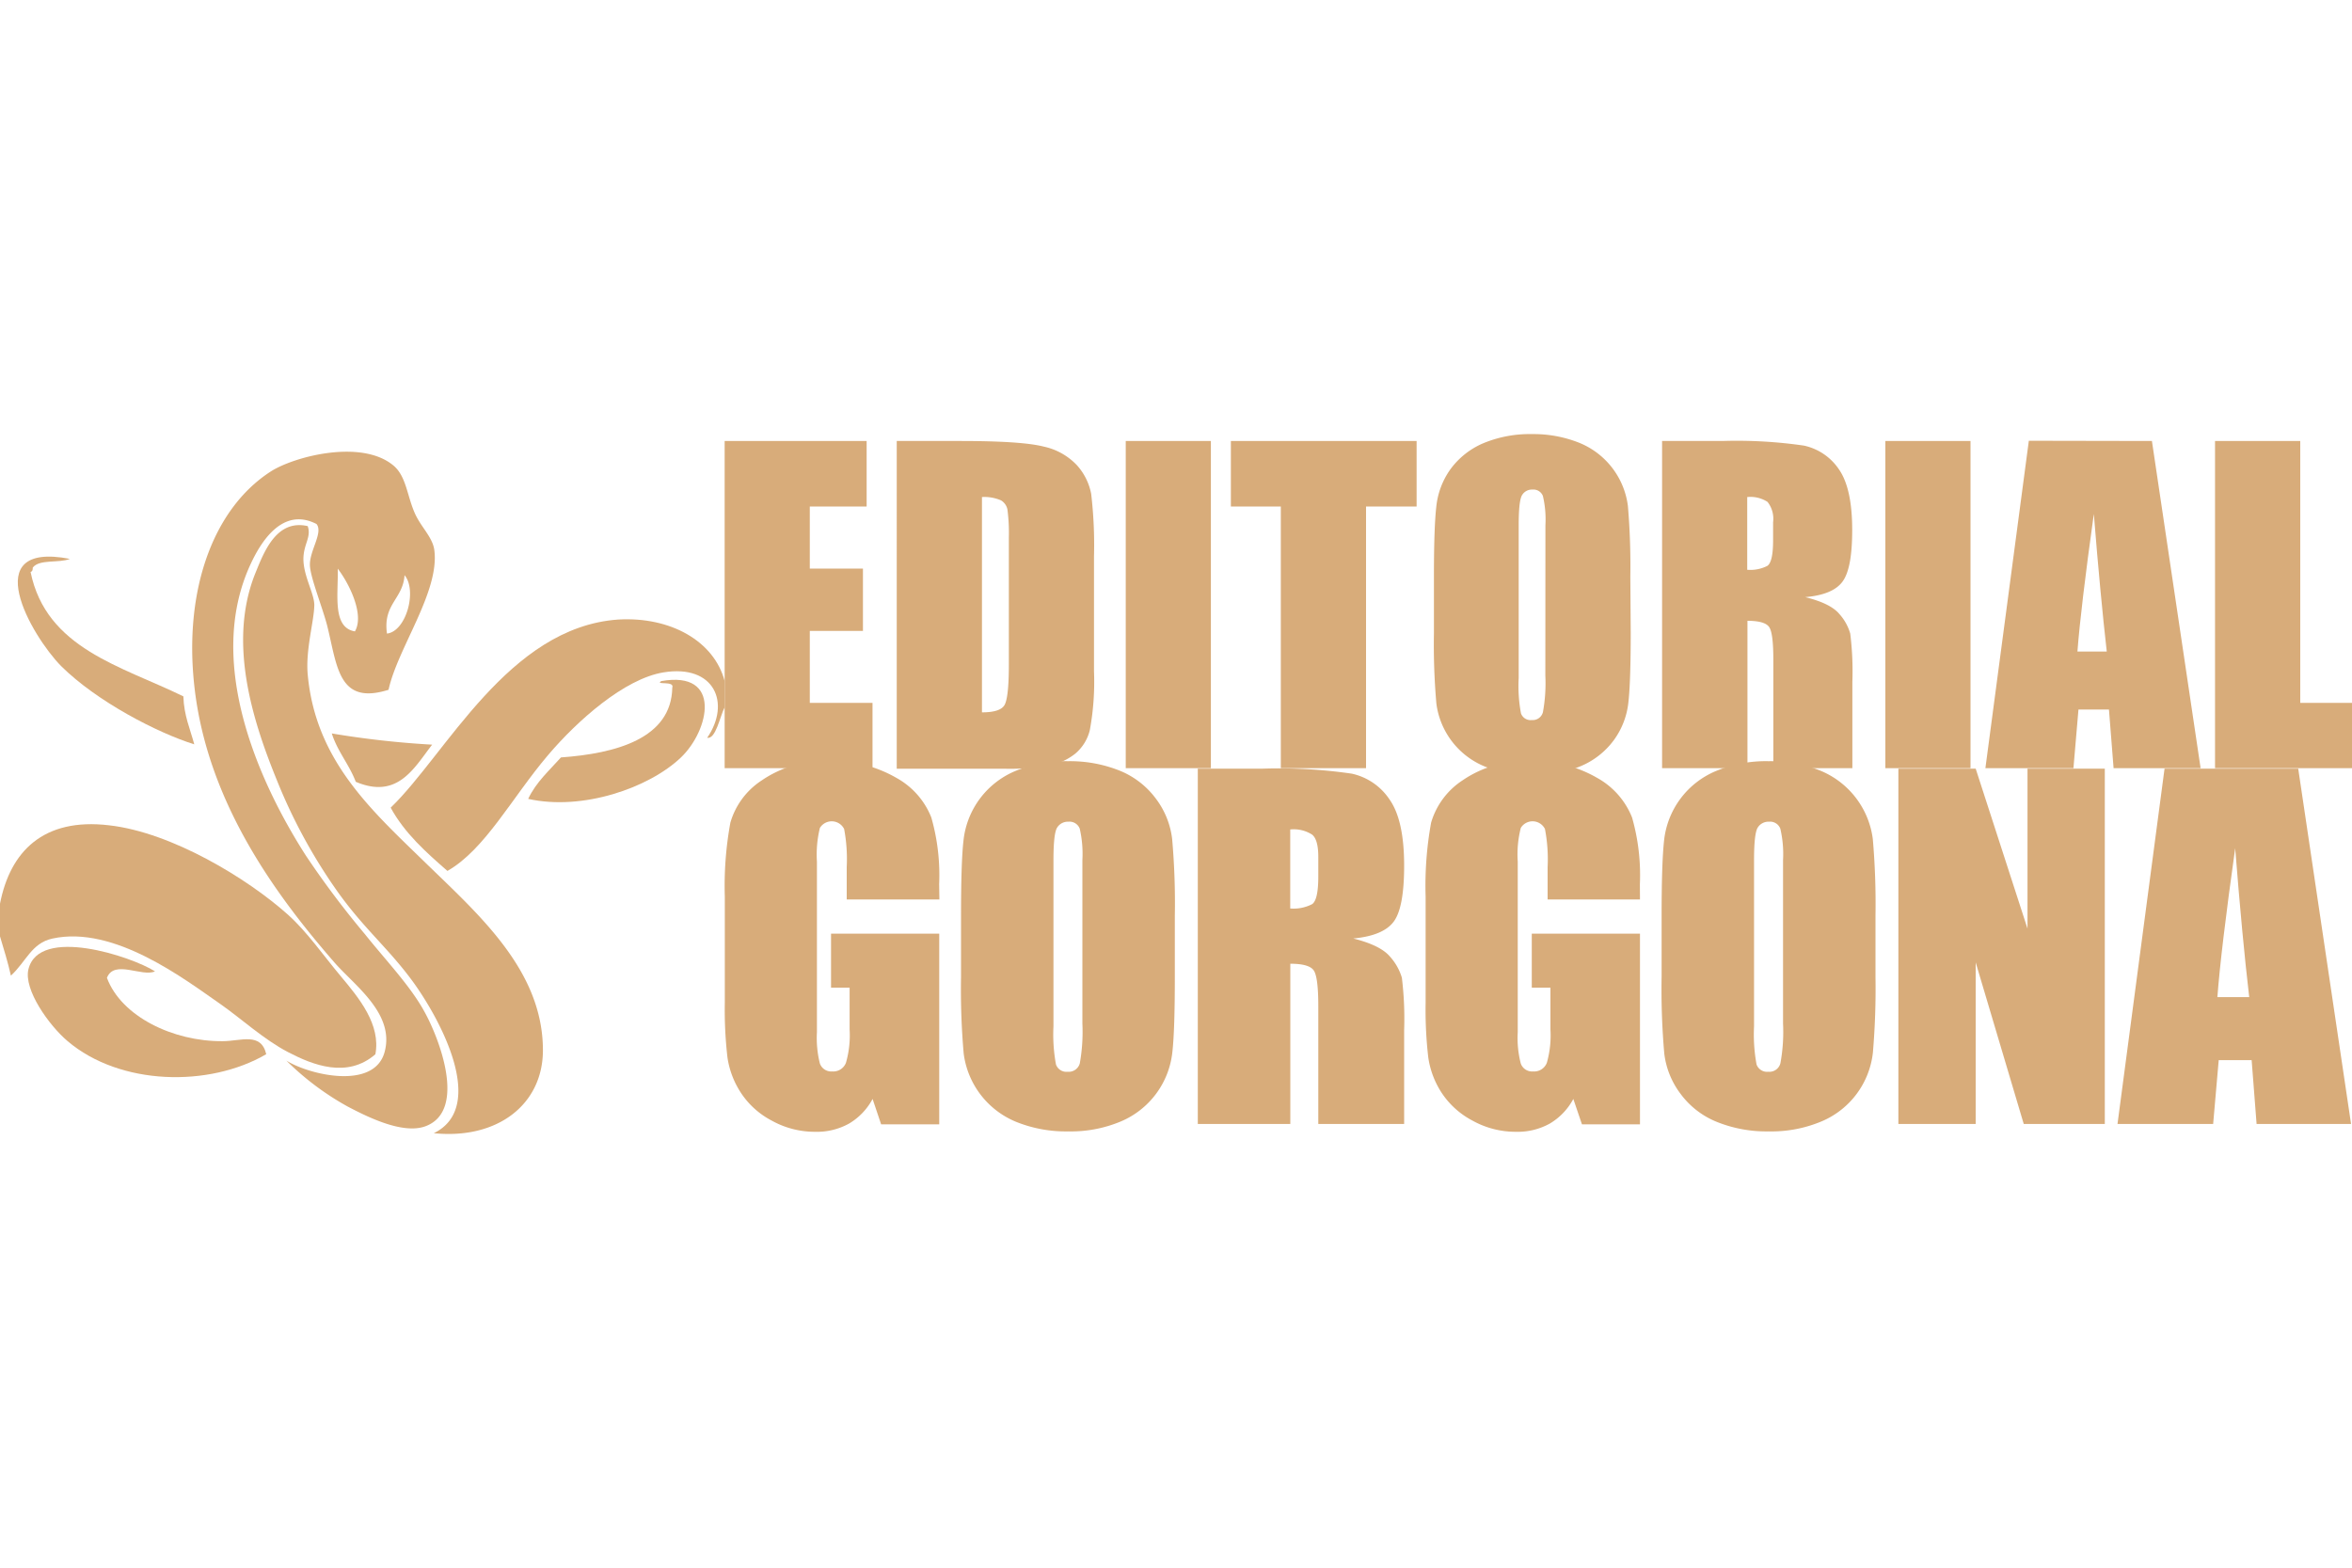 <svg id="gorgona_logo_svg" data-name="gorgona_logo_svg" xmlns="http://www.w3.org/2000/svg" viewBox="0 0 300 200"><defs><style>.cls-1,.cls-2{fill:#d8ac7a;}.cls-2{fill-rule:evenodd;}</style></defs><title>gorgona_logo</title><path class="cls-1" d="M119.82,114.75H108v-4.12a20.75,20.75,0,0,0-.33-4.87,1.77,1.77,0,0,0-3.09-.14,14.21,14.21,0,0,0-.38,4.31v21.76a13.35,13.35,0,0,0,.38,4,1.54,1.54,0,0,0,1.57,1,1.73,1.73,0,0,0,1.75-1.1,12.66,12.66,0,0,0,.47-4.25V126H106v-6.89h13.8v24.33h-7.41l-1.09-3.24a8.07,8.07,0,0,1-3,3.14,8.45,8.45,0,0,1-4.33,1.05,11.27,11.27,0,0,1-5.56-1.44,10.53,10.53,0,0,1-3.93-3.57,11.19,11.19,0,0,1-1.69-4.46,52.54,52.54,0,0,1-.34-7V114.39a44.7,44.7,0,0,1,.71-9.44,9.63,9.63,0,0,1,4-5.39,14.13,14.13,0,0,1,8.58-2.45,16,16,0,0,1,8.6,2.13,9.94,9.94,0,0,1,4.45,5.05,26.76,26.76,0,0,1,1,8.5Z"/><path class="cls-1" d="M149.85,124.61c0,4.55-.1,7.77-.32,9.67a10.85,10.85,0,0,1-6.59,8.8,16.48,16.48,0,0,1-6.72,1.26,16.94,16.94,0,0,1-6.54-1.19,10.91,10.91,0,0,1-6.76-8.74,93.77,93.77,0,0,1-.34-9.8v-7.76c0-4.56.1-7.78.32-9.67a10.85,10.85,0,0,1,6.59-8.81,16.73,16.73,0,0,1,6.73-1.26,17.11,17.11,0,0,1,6.53,1.18,10.8,10.8,0,0,1,4.67,3.58,10.6,10.6,0,0,1,2.09,5.18,93.51,93.51,0,0,1,.34,9.8Zm-11.79-14.9a14.35,14.35,0,0,0-.34-4,1.4,1.4,0,0,0-1.45-.88,1.61,1.61,0,0,0-1.41.72c-.33.47-.49,1.87-.49,4.21v21.17a21.1,21.1,0,0,0,.32,4.87,1.41,1.41,0,0,0,1.5.93,1.46,1.46,0,0,0,1.54-1.07,22.85,22.85,0,0,0,.33-5.07Z"/><path class="cls-1" d="M152.78,98.06h8.34a64.84,64.84,0,0,1,11.3.64,7.77,7.77,0,0,1,4.82,3.3q1.86,2.64,1.86,8.43c0,3.53-.43,5.91-1.31,7.12s-2.61,1.94-5.18,2.18q3.49.87,4.7,2.33a7,7,0,0,1,1.5,2.67,43.3,43.3,0,0,1,.29,6.71v11.95H168.15V128.33c0-2.42-.19-3.93-.57-4.51s-1.38-.87-3-.87v20.44H152.78Zm11.79,7.76V115.9a5.13,5.13,0,0,0,2.79-.55c.53-.36.79-1.54.79-3.54v-2.49c0-1.44-.25-2.38-.77-2.83A4.35,4.35,0,0,0,164.57,105.82Z"/><path class="cls-1" d="M209.18,114.75H197.4v-4.12a20.53,20.53,0,0,0-.34-4.87,1.76,1.76,0,0,0-3.08-.14,13.75,13.75,0,0,0-.39,4.31v21.76a12.92,12.92,0,0,0,.39,4,1.53,1.53,0,0,0,1.57,1,1.73,1.73,0,0,0,1.75-1.1,12.74,12.74,0,0,0,.46-4.25V126h-2.38v-6.89h13.8v24.33h-7.4l-1.1-3.24a8.07,8.07,0,0,1-3,3.14,8.43,8.43,0,0,1-4.32,1.05,11.31,11.31,0,0,1-5.57-1.44,10.61,10.61,0,0,1-3.93-3.57,11.17,11.17,0,0,1-1.68-4.46,52.54,52.54,0,0,1-.34-7V114.39a44.87,44.87,0,0,1,.7-9.44,9.7,9.7,0,0,1,4-5.39,14.09,14.09,0,0,1,8.58-2.45,16,16,0,0,1,8.6,2.13,10,10,0,0,1,4.45,5.05,26.81,26.81,0,0,1,1,8.5Z"/><path class="cls-1" d="M239.22,124.61a96.43,96.43,0,0,1-.33,9.67,10.8,10.8,0,0,1-6.59,8.8,16.51,16.51,0,0,1-6.72,1.26,16.94,16.94,0,0,1-6.54-1.19,10.73,10.73,0,0,1-4.66-3.57,10.62,10.62,0,0,1-2.1-5.17,93.77,93.77,0,0,1-.34-9.8v-7.76q0-6.84.32-9.67a10.84,10.84,0,0,1,6.6-8.81,16.65,16.65,0,0,1,6.72-1.26,17.2,17.2,0,0,1,6.54,1.18,10.93,10.93,0,0,1,6.76,8.76,96.44,96.44,0,0,1,.34,9.8Zm-11.79-14.9a14.22,14.22,0,0,0-.35-4,1.4,1.4,0,0,0-1.45-.88,1.61,1.61,0,0,0-1.41.72c-.33.47-.49,1.87-.49,4.21v21.17a21.1,21.1,0,0,0,.32,4.87,1.42,1.42,0,0,0,1.5.93,1.45,1.45,0,0,0,1.54-1.07,22,22,0,0,0,.34-5.07Z"/><path class="cls-1" d="M268.47,98.06v45.33H258.13L252,122.78v20.61h-9.86V98.06H252l6.61,20.41V98.06Z"/><path class="cls-1" d="M293.14,98.06l6.74,45.33H287.83l-.63-8.14H283l-.71,8.14H270.09l6-45.33Zm-6.25,29.15q-.9-7.69-1.79-19-1.82,13-2.27,19Z"/><path class="cls-2" d="M49.56,88c-6.37,2-6.53-2.92-7.8-8.07-.56-2.26-2.17-6.21-2.23-7.8-.07-1.87,1.73-4.19.84-5.28-4.39-2.26-7.15,2.44-8.35,5-6,12.72,1.17,28.22,7,37.31a114.71,114.71,0,0,0,7.51,10c2.59,3.25,5.73,6.53,7.52,9.75,2,3.53,5.5,12.73.28,14.75-2.88,1.12-7.41-1.14-10-2.5a35.36,35.36,0,0,1-7.8-5.85c2.9,1.82,11.21,3.8,12.53-1.11s-3.9-8.52-6.41-11.42C35,114,26.37,102.14,24.78,87.45c-1.31-12,2.29-22.47,9.74-27.29C37.46,58.26,46,56,50.11,59.33c1.7,1.35,1.78,3.82,2.79,6.12.77,1.77,2.29,3.08,2.5,4.74C56.09,75.5,50.71,82.69,49.56,88Zm-4.29-7.45c1.26-2.17-.8-6.21-2.19-8C43.16,75.85,42.35,80.06,45.27,80.55Zm4.09.28c2.47-.29,3.87-5.52,2.24-7.45C51.41,76.42,48.82,77.06,49.36,80.83Z"/><path class="cls-2" d="M39.25,67.12c.49,1.42-.53,2.26-.55,4.18,0,2.16,1.35,4.34,1.39,5.84,0,2-1.13,5.72-.84,8.91,1,11,8.14,17.32,15,24s15,13.76,15,23.94c0,6.85-5.72,11.41-13.92,10.58,6.85-3.33.87-14.53-2.78-19.49-3.15-4.27-6.31-6.76-9.75-11.69a69,69,0,0,1-7.51-13.92c-3.15-7.72-6.18-17.5-2.79-26.17C33.59,70.65,35.15,66.18,39.25,67.12Z"/><path class="cls-2" d="M8.91,71.3c-1.38.57-3.89,0-4.73,1.11,0,.33-.06.5-.28.56,2,9.78,11.58,12,19.49,15.87.07,2.43.86,4.15,1.39,6.12-4.68-1.46-12.42-5.45-17-10C4,81.1-3,69,8.91,71.3Z"/><path class="cls-2" d="M92.43,86.89v3.34c-.63,1.23-1.12,4.08-2.23,3.9,3.06-4.46.9-9.41-5.57-8.35-5,.82-11,6.16-14.75,10.58-4.61,5.44-8,12-12.81,14.75-2.72-2.38-5.43-4.77-7.24-8.07,7.07-6.8,15-23,29-24C85.51,78.64,91.09,81.79,92.43,86.89Z"/><path class="cls-2" d="M67.37,101.92c1-2.13,2.69-3.62,4.18-5.29,7-.5,14.09-2.41,14.2-8.9.34-.93-2.28-.29-1.4-.84,7.81-1.37,6.12,6.29,2.51,9.74C82.8,100.51,74.32,103.47,67.37,101.92Z"/><path class="cls-2" d="M42.32,93.57A116.63,116.63,0,0,0,55.12,95c-2.32,3-4.4,7-9.74,4.74C44.52,97.49,43.06,95.89,42.32,93.57Z"/><path class="cls-2" d="M0,119.46v-4.17c1.29-6.64,5.51-11,13.92-10,8,.9,17.71,6.82,22.83,11.42,2.44,2.19,4.54,5.24,6.68,7.79,2.4,2.86,5.16,6.22,4.45,10-3.61,3.13-8,1.36-11.13-.27s-6-4.3-8.63-6.13C23.64,125,14.59,118,6.68,119.74c-2.66.58-3.34,2.93-5.29,4.73C1,122.73.49,121.1,0,119.46Z"/><path class="cls-2" d="M19.77,123.92c-1.63.77-5.21-1.55-6.13.83,1.83,4.92,8.43,8.13,14.76,8.08,2.32,0,4.89-1.19,5.56,1.66-7.32,4.27-18.66,4-25.33-1.66-2.37-2-5.65-6.59-5-9.19C5,118.13,16.73,122,19.77,123.92Z"/><path class="cls-1" d="M92.43,56.26h18.11v8.36h-7.25v7.92h6.78v7.95h-6.78v9.18h8V98H92.43Z"/><path class="cls-1" d="M114.38,56.26h8.13q7.86,0,10.64.72a8.15,8.15,0,0,1,4.22,2.38A7.56,7.56,0,0,1,139.18,63a55.79,55.79,0,0,1,.36,8V85.62a34.15,34.15,0,0,1-.53,7.52,5.67,5.67,0,0,1-1.85,3,7.52,7.52,0,0,1-3.25,1.5,28.82,28.82,0,0,1-5.83.43h-13.7Zm10.87,7.15V90.88c1.56,0,2.52-.31,2.88-.94s.55-2.34.55-5.12V68.59A23.2,23.2,0,0,0,128.5,65a1.76,1.76,0,0,0-.83-1.17A5.36,5.36,0,0,0,125.25,63.41Z"/><path class="cls-1" d="M154.45,56.26V98H143.59V56.26Z"/><path class="cls-1" d="M180.69,56.26v8.36h-6.45V98H163.37V64.62H157V56.26Z"/><path class="cls-1" d="M208,80.71c0,4.2-.1,7.18-.3,8.92a9.92,9.92,0,0,1-1.85,4.79,10.07,10.07,0,0,1-4.22,3.32,15.29,15.29,0,0,1-6.19,1.17,15.77,15.77,0,0,1-6-1.1,10.07,10.07,0,0,1-6.23-8.06,87.2,87.2,0,0,1-.31-9V73.57c0-4.19.1-7.17.3-8.91A9.94,9.94,0,0,1,185,59.87a10.07,10.07,0,0,1,4.21-3.33,15.45,15.45,0,0,1,6.2-1.16,15.75,15.75,0,0,1,6,1.1,10.07,10.07,0,0,1,6.23,8.06,90.12,90.12,0,0,1,.31,9ZM197.12,67a13.11,13.11,0,0,0-.32-3.72,1.29,1.29,0,0,0-1.33-.82,1.46,1.46,0,0,0-1.3.66c-.31.44-.46,1.73-.46,3.88v19.5A18.91,18.91,0,0,0,194,91a1.29,1.29,0,0,0,1.38.86,1.34,1.34,0,0,0,1.42-1,20.36,20.36,0,0,0,.31-4.66Z"/><path class="cls-1" d="M212,56.26h7.69a59.54,59.54,0,0,1,10.41.59,7.21,7.21,0,0,1,4.44,3q1.71,2.43,1.71,7.77c0,3.26-.4,5.43-1.22,6.56s-2.39,1.79-4.77,2c2.15.53,3.6,1.25,4.34,2.14A6.33,6.33,0,0,1,236,80.83a39.08,39.08,0,0,1,.27,6.18V98H226.19V84.15c0-2.24-.17-3.62-.53-4.15s-1.28-.8-2.77-.8V98H212Zm10.86,7.15v9.28a4.76,4.76,0,0,0,2.57-.5c.49-.34.73-1.42.73-3.26v-2.3a3.48,3.48,0,0,0-.71-2.6A4,4,0,0,0,222.89,63.41Z"/><path class="cls-1" d="M251.34,56.26V98H240.48V56.26Z"/><path class="cls-1" d="M274.48,56.26,280.69,98h-11.1L269,90.52h-3.89L264.47,98H253.24l5.54-41.77Zm-5.76,26.86q-.81-7.11-1.65-17.55-1.67,12-2.09,17.55Z"/><path class="cls-1" d="M293.4,56.26V89.67H300V98H282.53V56.26Z"/></svg>